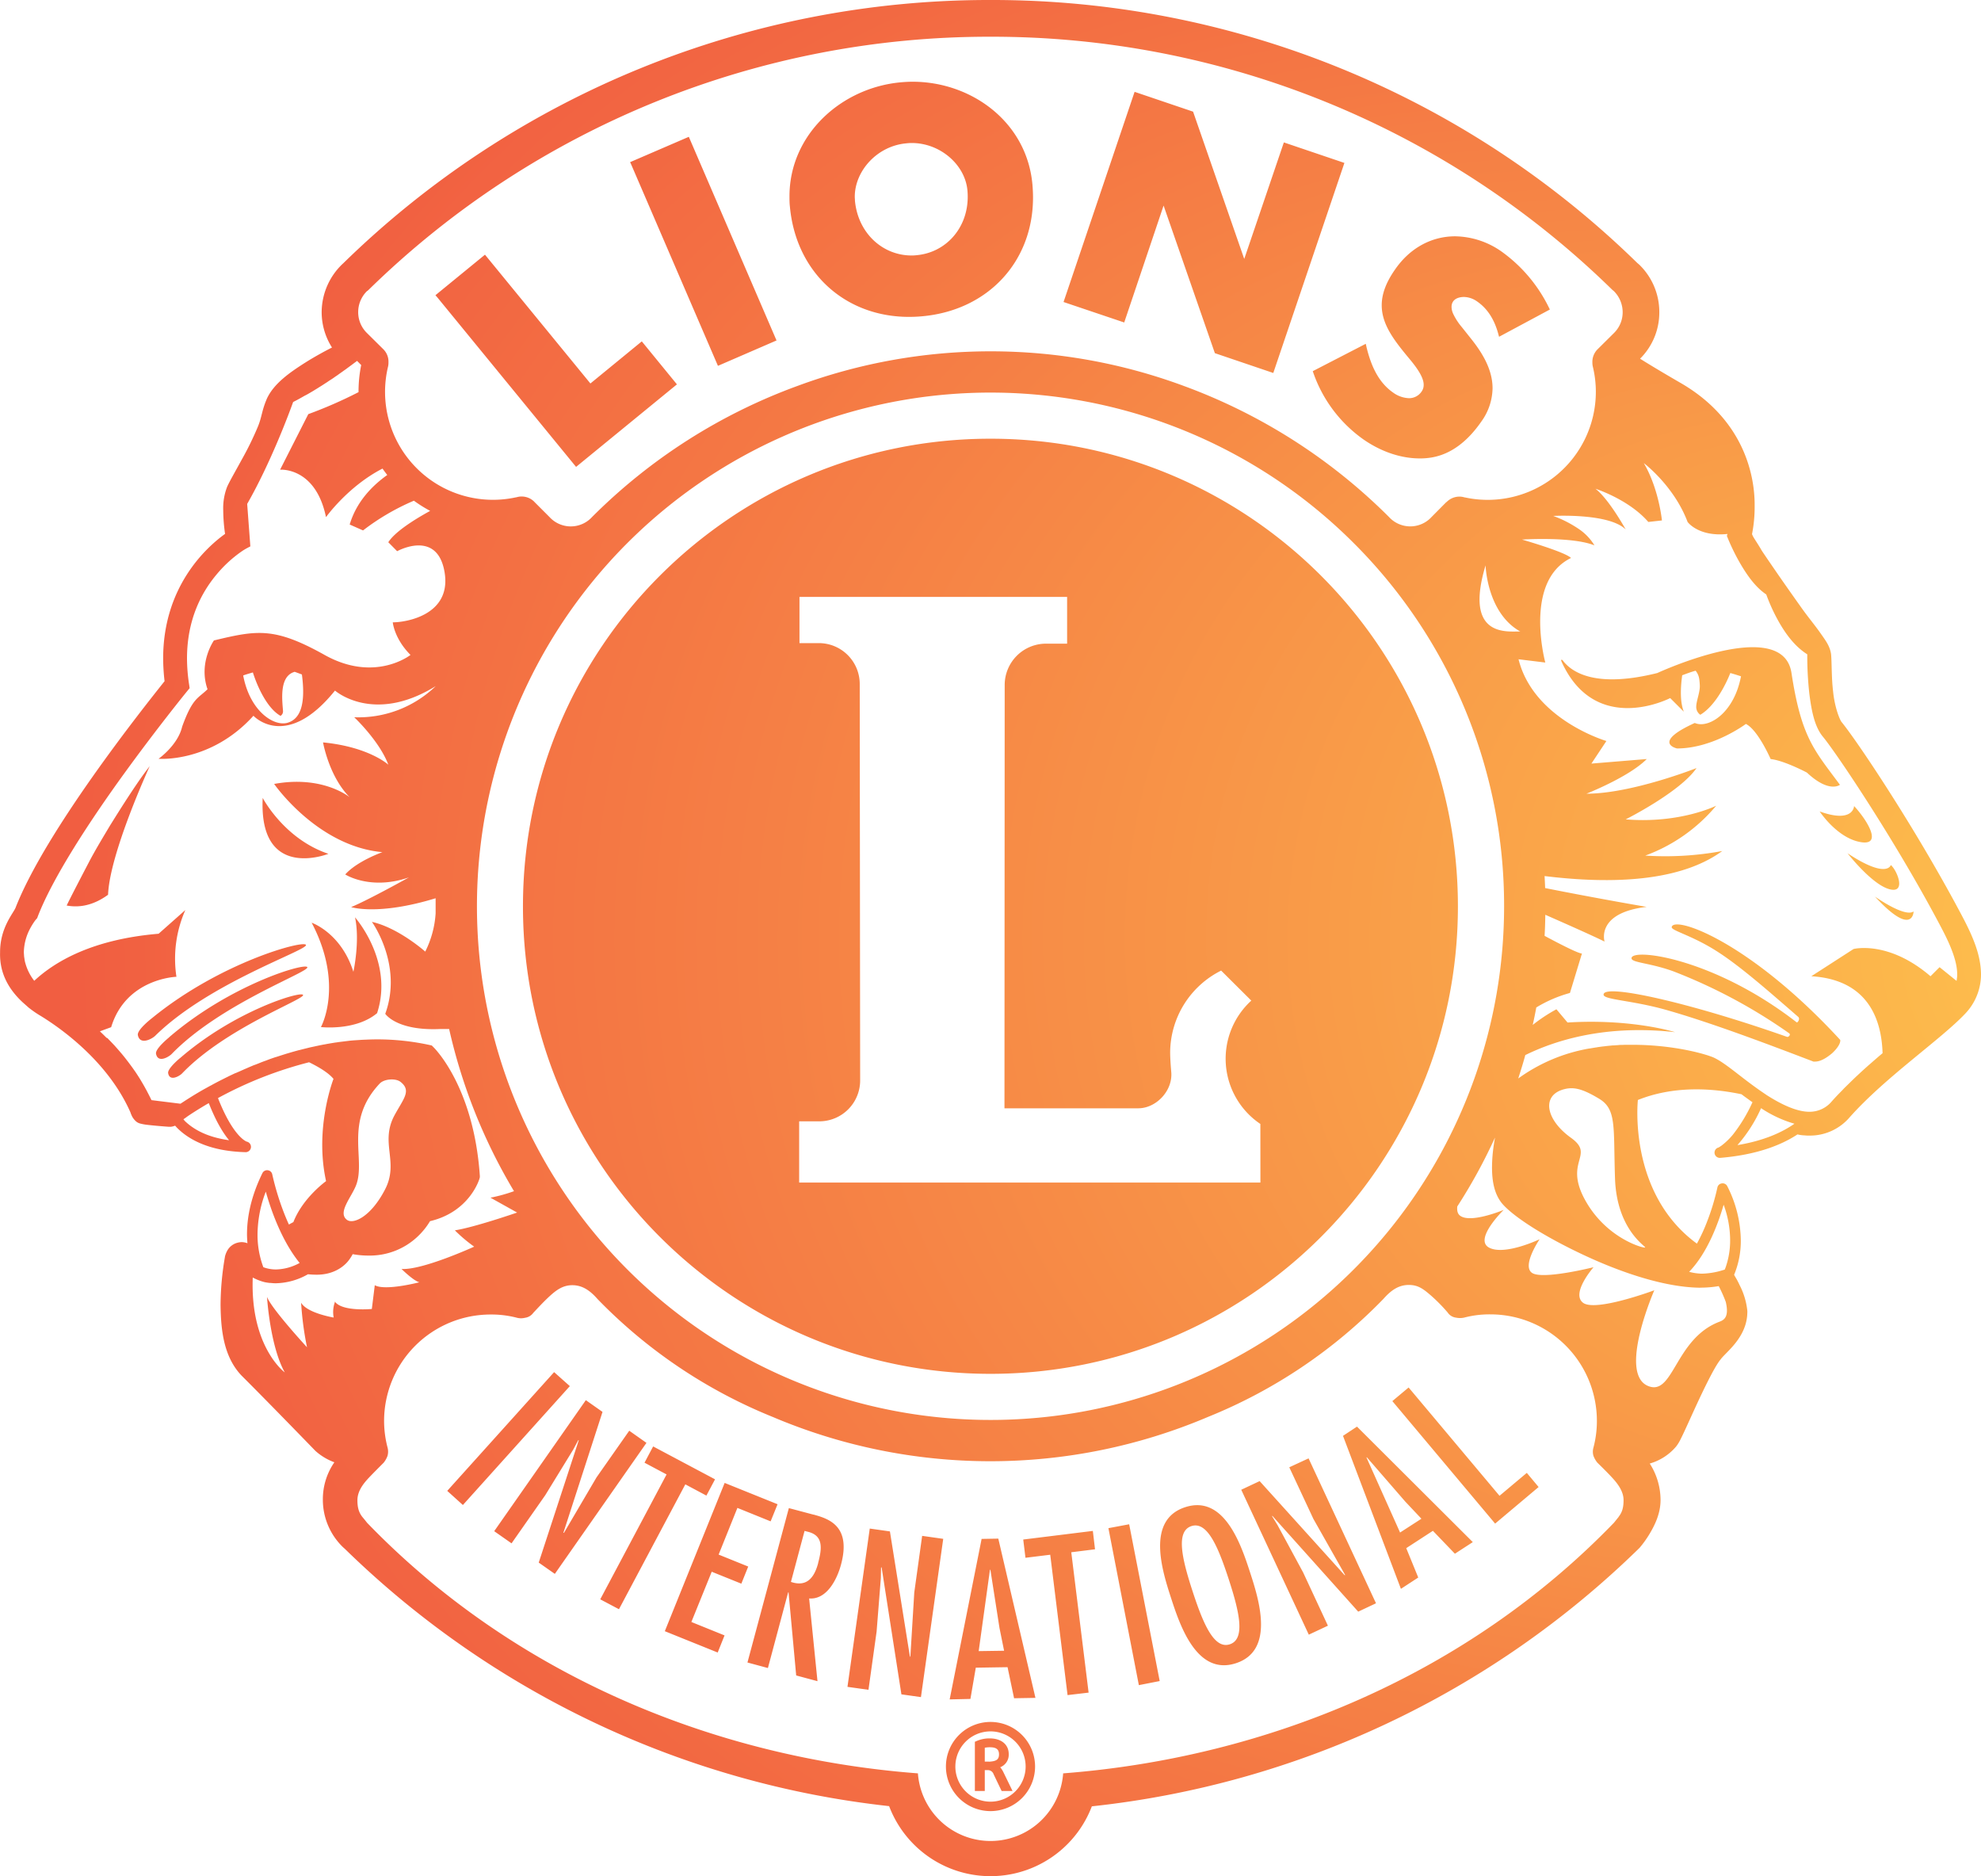 <svg xmlns="http://www.w3.org/2000/svg" xmlns:xlink="http://www.w3.org/1999/xlink" viewBox="0 0 800 757.51"><defs><style>.cls-1{fill:url(#radial-gradient);}</style><radialGradient id="radial-gradient" cx="400" cy="378.75" fx="944.437" r="544.44" gradientUnits="userSpaceOnUse"><stop offset="0" stop-color="#ffcd4e"/><stop offset="0.84" stop-color="#f15e41"/></radialGradient></defs><g id="Layer_2" data-name="Layer 2"><g id="Layer_1-2" data-name="Layer 1"><path class="cls-1" d="M763.58,349.25s-1.43,5.84-17.46-4.72c0,0,9.69,12.48,16.8,14.46s3.21-7.6.66-9.74m-14.83-23.8s-.22,7.11-13.9,2.17c0,0,6.71,10.28,15.91,12.26,9.94,2.14,3.42-8.58-2-14.43M743,316.82c-10.36-14-15.54-19-19.53-45.08-3.54-23.47-54.2,0-54.2,0-24.91,6.2-34.53-.28-38.15-5.05,0-.14-1.06-.86-.49.49,13.77,30.33,43.85,14.67,43.85,14.67l5.51,5.5c-1.28-3.2-1.57-8-.66-14.71,1.15-.41,3.17-1.23,5.43-1.84,1.35,1.8,1.51,3,1.68,5.8S685,283,685,285.38a3.82,3.82,0,0,0,1.65,3.21c5.75-3.42,10.06-11.67,12.12-16.85,1.48.41,2.91.86,4.31,1.32-2.74,14.42-12.4,20.66-17.91,19.11l-.78-.26c-17.59,8-7.16,10.28-7.16,10.28,14.63,0,27.82-9.9,27.82-9.9,4.89,2.42,10,14.18,10,14.18,5.47.58,14.64,5.46,14.64,5.46,9.12,8.55,13.4,4.89,13.4,4.89M123.57,381.55c-.42-2.22-34.36,6.83-62.07,29.43,0,0-6.22,4.75-5.83,6.94.83,4.23,5.8,1.52,7.06.23,21.62-21.26,61.24-34.37,60.84-36.6M520.66,592.42l9.74,20.85,12.77,22.55-.08.25L508.69,598l-7.43,3.49L528.54,660l7.72-3.62-10-21.49-10.32-19.08-2.22-3.62.08-.19,34.7,38.71,7.18-3.38-27.23-58.51Zm-476-259.49c-3.09,5.18-5.77,9.57-8.45,14.6l0,0c-2.83,5.42-7.37,14.1-9.29,18.08,5.09.94,10.74,0,16.72-4.35.66-16.85,16.82-51.9,16.82-51.9-4.6,5.74-11.51,16.68-15.82,23.62m28,94.27s-5,4.12-4.74,6c.57,3.57,4.59,1.23,5.63.15,17.48-18.25,49.19-29.78,48.87-31.65s-27.45,6.14-49.76,25.53M289.93,147.71l23.66-10.25L278.17,55.24,254.46,65.47l.49,1.06ZM469.9,83l20.71,59.59,23.59,8,28.72-84.81L518.47,57.5l-16,47.05L481.81,45.08l-23.62-8L429.5,121.94,454,130.2ZM367.07,127.94h.08c1.75,0,3.54-.08,5.34-.25,26.51-2.43,44.71-22.08,44.68-48,0-1.72-.09-3.54-.25-5.34C414.57,49.11,392.19,33,368.55,33c-1.6,0-3.2.09-4.85.24-24.05,2.22-44.88,21.13-44.88,46,0,1.35,0,2.75.17,4.18,2.46,26.68,22.34,44.52,48.08,44.52M366,57.87a19.93,19.93,0,0,1,2.13-.13h.05c11.59,0,21.57,8.84,22.5,19.11h0c.08.86.12,1.73.12,2.59,0,12.78-8.92,22.52-20.6,23.59a16.07,16.07,0,0,1-2.09.12c-11.56,0-21.58-8.88-22.85-22.07,0-.58-.07-1.1-.07-1.64,0-10.36,8.95-20.51,20.83-21.57m164.47,93a55.07,55.07,0,0,0,20.1,26.54c6.57,4.57,14.54,7.68,22.82,7.68a26.15,26.15,0,0,0,3-.15c9.71-.94,16.77-7.48,21.79-14.71a23.55,23.55,0,0,0,4.55-13.45c0-7.23-3.74-13.85-8.71-20.05l-3.69-4.64a24.53,24.53,0,0,1-3.54-5.47,6.83,6.83,0,0,1-.62-2.72c0-2.54,1.93-3.94,4.93-4a9.52,9.52,0,0,1,5.4,1.82c4.43,3.06,7,7.6,8.46,12.8l.4,1.45,20.51-11-.49-1a60.45,60.45,0,0,0-18.91-22.33,33.33,33.33,0,0,0-18.86-6.23c-9.33,0-18.21,4.55-24.36,13.55-3.66,5.27-5.28,9.91-5.28,14.27,0,7.6,4.77,13.89,10.65,21,2.4,2.85,6.37,7.66,6.29,11.19a4.45,4.45,0,0,1-.78,2.58,6.07,6.07,0,0,1-5.22,2.77,11.6,11.6,0,0,1-6.29-2.23c-6.11-4.23-9-11.09-10.77-18.28l-.32-1.45-21.41,11.05ZM232.64,188.51l40.73-33.32-14.19-17.36-20.75,17-42.58-52-20,16.36.77.89ZM757.18,362c15.4,16.68,15.6,6,15.6,6-3.6,2.54-15.6-6-15.6-6M800,393.3c-.08-7.52-3.08-14.7-7.08-22.4-18.16-34.56-42.28-70.88-49.36-79.56-1.18-2-2.75-6.77-3.28-12.08-.7-5.75-.49-11.6-.83-15.17-.49-3.32-2.26-5.54-4.26-8.42s-4.57-5.95-7.17-9.54c-3.77-5.29-7.8-11-11-15.66s-5.68-8.26-5.83-8.63c-1.53-2.63-3.05-4.72-3.42-5.63-.09-.2-.17-.37-.24-.54a56.75,56.75,0,0,0,1.06-11.2v-.34c.09-13.68-5.37-35.59-30.41-49.81-5.87-3.41-11.14-6.53-15.86-9.49a26.31,26.31,0,0,0,7.77-18.62V126A26.62,26.62,0,0,0,662,106.86l-.86-.74A372.57,372.57,0,0,0,400.2,0h-.37A373.05,373.05,0,0,0,138.57,106.35l-.29.26a27,27,0,0,0-8.38,19.31v.25a26.6,26.6,0,0,0,4.17,14.14c-3,1.52-6.93,3.66-10.79,6.09-6.3,4-12.62,8.42-15.45,14.45-2.14,4.94-2,7.2-3.61,11.23a127.33,127.33,0,0,1-6.67,13.63c-2.55,4.69-4.86,8.65-5.83,10.85a23.82,23.82,0,0,0-1.57,9.51,68,68,0,0,0,.74,9.49c-7.94,5.71-25,21.53-25,50.27a80.07,80.07,0,0,0,.57,9.2c-9,11.31-47.88,60.24-60.1,91.27-.74,2.22-6.32,8-6.33,18.13v.21C-.14,391,1.93,398,9.19,404.72l2.46,2.18.49.37a40.9,40.9,0,0,0,4.3,2.91c8.81,5.4,27.38,18.79,36.26,39a7.19,7.19,0,0,0,.38,1A7.09,7.09,0,0,0,55,452.82a4.12,4.12,0,0,0,1.6.81,20.52,20.52,0,0,0,3,.54c3.41.4,8.55.77,8.6.77H69a6.91,6.91,0,0,0,1.72-.45c.32.37.62.71,1,1.08,4.73,4.68,13.19,9.28,27.53,9.62h0a2.15,2.15,0,0,0,.41-4.25c-.66-.2-5.8-2.71-11.63-17.59a158.26,158.26,0,0,1,36.79-14.46c4.08,2,7.85,4.28,9.86,6.71,0,0-7.77,19.76-3,41.28,0,0-9.39,6.71-13.2,16.54-.6.32-1.23.65-1.8,1-.78-1.68-1.48-3.37-2.11-5a109.47,109.47,0,0,1-4.62-15.25,2.08,2.08,0,0,0-1.78-1.67A2.1,2.1,0,0,0,106,473.6c-4.68,9.5-6.25,17.9-6.25,24.7,0,1.32.09,2.51.17,3.66a6.77,6.77,0,0,0-2.34-.45,6.43,6.43,0,0,0-1.32.16A6.62,6.62,0,0,0,91.75,505a9.76,9.76,0,0,0-.91,2.36v.1A116.35,116.35,0,0,0,89.07,527c.14,9.29,1,20.46,8.39,28.31,10.77,10.72,29.88,30.46,29.92,30.49l.22.2a23.6,23.6,0,0,0,7.43,4.4,26.2,26.2,0,0,0-4.65,14.9v.23a26.65,26.65,0,0,0,8.1,19.12l.86.77A372.64,372.64,0,0,0,359.06,729.23a43.79,43.79,0,0,0,81.87.08,373,373,0,0,0,221-104.18l.2-.2a42.36,42.36,0,0,0,4.15-5.83c2.06-3.47,4.28-8.07,4.31-13.33a2.08,2.08,0,0,0,0-.29,27.39,27.39,0,0,0-4.36-14.57A21.83,21.83,0,0,0,676.91,584a16.74,16.74,0,0,0,1.72-2.8c1.89-3.71,4.77-10.4,7.89-17s6.42-13.11,8.34-15.35c2-2.85,10.53-8.73,10.77-18.73a6.64,6.64,0,0,0,0-.94,29.18,29.18,0,0,0-3.11-10.31,30.91,30.91,0,0,0-1.86-3.49c-.12-.25-.25-.46-.37-.66a35.62,35.62,0,0,0,2.71-14,49.26,49.26,0,0,0-5.46-21.79,2.08,2.08,0,0,0-2.19-1.13,2.06,2.06,0,0,0-1.8,1.64,92.37,92.37,0,0,1-4,13.36,71.41,71.41,0,0,1-4.28,9.32c-28-20.43-23.83-58-23.83-58,14.38-5.76,29.68-4.85,41.85-2.31.94.74,1.92,1.43,2.91,2.14a16.46,16.46,0,0,0,1.52,1.06,63.21,63.21,0,0,1-7.89,13.08,27.81,27.81,0,0,1-4.61,4.45c-.53.35-.9.61-1.15.74a1,1,0,0,1-.29.1,2.12,2.12,0,0,0,.78,4.11h.17c14.59-1.23,24.5-5.08,31.16-9.47a13.64,13.64,0,0,0,2.83.39,13.93,13.93,0,0,0,1.94.09h.23a21.11,21.11,0,0,0,16.08-7.4c14.46-16.28,37-31.52,46.81-42A22.94,22.94,0,0,0,800,393.42v-.12ZM148.34,117.49l.57-.52A358.14,358.14,0,0,1,399.83,14.83h.37A358,358,0,0,1,651.09,117l.63.52a12.06,12.06,0,0,1,3.57,8.51,11.74,11.74,0,0,1-3.54,8.46l-6.69,6.63a7.2,7.2,0,0,0-2,5.22,7.36,7.36,0,0,0,.17,1.64l0,0a43,43,0,0,1,1.23,10.28,43.66,43.66,0,0,1-52.9,42.57h-.11l-.29-.08a6.25,6.25,0,0,0-1.77-.24,7.26,7.26,0,0,0-5.22,2.21l-.09,0-5.95,6a11.64,11.64,0,0,1-17.22,0A228.67,228.67,0,0,0,478,155.8a224.66,224.66,0,0,0-155.89,0,227.47,227.47,0,0,0-83,52.93,11.64,11.64,0,0,1-17.22,0l-6-6-.12-.14a7.15,7.15,0,0,0-5.18-2.12,6.15,6.15,0,0,0-1.77.24l-.33.08h-.09a43.58,43.58,0,0,1-51.67-52.85v0a7.36,7.36,0,0,0,.15-1.64,7.07,7.07,0,0,0-2-5.22l-6.7-6.63a11.73,11.73,0,0,1-3.53-8.46,11.89,11.89,0,0,1,3.61-8.51M599.93,228.26s.49,19.15,14,26.71c-5-.13-22.88,2.72-14-26.71m7.48,137.67a207.4,207.4,0,1,1-60.75-146.68,206.66,206.66,0,0,1,60.75,146.68M92.53,460.37c-9.29-1.28-14.67-4.65-17.92-7.8-.28-.34-.25-.34-.54-.66l1.2-.83c0-.05,2.14-1.55,6.17-4,.86-.52,1.82-1.11,2.88-1.69,2.91,7.42,5.78,12.09,8.21,15m14.79,20.68c2.06,7.34,6.37,19.85,13.69,28.85a20.73,20.73,0,0,1-9.61,2.63,14.74,14.74,0,0,1-5.05-.91A37,37,0,0,1,104,498.3a49,49,0,0,1,3.37-17.25m28,44.34a11.87,11.87,0,0,0-.62,6.57s-10.77-1.77-13.15-6a128.64,128.64,0,0,0,2.38,18s-14.36-15.56-16.15-20.34c0,0,1.18,19.73,7.17,30.5,0,0-14-10.25-12.93-38.31a21.23,21.23,0,0,0,4.79,1.86h0A20.5,20.5,0,0,0,109,518c.12,0,.24,0,.37,0a16.23,16.23,0,0,0,2.06.12,27.21,27.21,0,0,0,12.94-3.64,33.62,33.62,0,0,0,3.37.18c6.21.06,10.4-2.62,12.69-5.29a17.6,17.6,0,0,0,2-3,35.12,35.12,0,0,0,6.44.57,28.12,28.12,0,0,0,19.62-7.52,29,29,0,0,0,5.17-6.37c16-3.77,19.95-16.93,20-17.3l.12-.44v-.51c-2.45-36.11-18.46-51.77-18.83-52.1l-.57-.58-.77-.17a99.52,99.52,0,0,0-21.34-2.3c-1.65,0-3.29.06-4.94.13-.38,0-.77.05-1.19.05-1.6.12-3.21.19-4.76.35h-.05l-4.72.58c-.42.08-.8.13-1.19.17-1.52.25-3,.48-4.52.79h-.08c-1.52.28-3.05.62-4.52.94l-1.14.24c-1.45.37-2.89.71-4.29,1.08,0,0,0,0-.08,0-1.45.39-2.83.78-4.23,1.2-.37.11-.71.2-1.08.32-1.35.42-2.66.84-4,1.28-.06,0-.07,0-.09,0-1.36.46-2.68.91-3.94,1.42l-1,.35c-1.23.46-2.46,1-3.65,1.43h-.07c-1.21.51-2.39,1-3.59,1.54-.29.11-.57.23-.86.37-1.11.49-2.22,1-3.29,1.43,0,0,0,0-.06,0-1.1.54-2.16,1-3.19,1.54l-.76.37-2.78,1.4a.22.22,0,0,1-.15.08c-.91.49-1.8.94-2.65,1.43l-.72.37c-.74.41-1.48.83-2.14,1.18l-.25.14c-4.64,2.63-7.89,4.82-9.41,5.8l-11.71-1.45c-.62-1.32-1.28-2.55-1.94-3.83-.11-.24-.25-.44-.38-.69-.64-1.2-1.34-2.38-2-3.49-.12-.2-.26-.42-.37-.62-.7-1.11-1.42-2.23-2.14-3.27a1.4,1.4,0,0,1-.16-.22c-.77-1.11-1.56-2.17-2.37-3.24-.14-.18-.27-.38-.42-.54-.8-1.07-1.6-2.05-2.43-3.05-.12-.11-.2-.23-.29-.32-.82-1-1.68-1.93-2.51-2.88a.46.46,0,0,1-.17-.17c-.86-.92-1.77-1.85-2.63-2.74L43,419c-.86-.88-1.77-1.77-2.66-2.6l4.55-1.67c6-19.76,26.36-20.35,26.36-20.35a48.59,48.59,0,0,1,3.6-26.95L64.05,377c-26.61,2.23-41.8,11.14-50.22,19a20.34,20.34,0,0,1-3.59-7.13,5.44,5.44,0,0,1-.15-.54c-.06-.28-.12-.62-.17-.91s-.07-.52-.12-.81-.05-.42-.09-.65c0-.51-.08-1-.08-1.49a21.11,21.11,0,0,1,2.56-9.62A27.78,27.78,0,0,1,13.94,372c.46-.66.75-.91.71-.91l.37-.41.17-.48c6.09-15.91,21.27-39,34.89-57.79s25.68-33.59,25.73-33.62l.77-.94-.18-1.28a70.59,70.59,0,0,1-.88-10.72c0-15.88,6-26.88,12.09-34.08a50.94,50.94,0,0,1,8.25-7.88c1.15-.88,2.06-1.49,2.72-1.91l.89-.52,1.63-.86-1.28-17.14c9.39-16.41,16.84-36.33,18.56-41.15,1.65-.81,3.18-1.69,4.68-2.55.51-.23,1-.52,1.45-.77,1-.58,2-1.15,2.92-1.74.54-.32,1-.61,1.51-.94.86-.52,1.69-1.06,2.51-1.6.46-.29.92-.58,1.35-.9.83-.54,1.6-1,2.35-1.56.37-.26.79-.54,1.16-.78.77-.59,1.52-1.08,2.26-1.62.27-.2.55-.4.81-.57,1.83-1.35,3.45-2.54,4.82-3.57l1.66,1.68a54.31,54.31,0,0,0-1.07,10.82s0,.07,0,.12a179.06,179.06,0,0,1-20.29,8.88l-11.39,22.43s14.34-1.2,18.54,19.16c0,0,8.83-12.42,22.82-19.61.6.87,1.26,1.73,1.92,2.59-6.14,4.35-12.46,10.85-15.17,20l5.39,2.38a93.41,93.41,0,0,1,20.54-12,56,56,0,0,0,6.56,4.11c-6.81,3.74-14.24,8.51-16.9,12.66l3.57,3.62s16.16-9,19.14,8.38S164,251.27,158.62,251.27c0,0,.57,6.57,7.16,13.16,0,0-14.36,11.37-34.7,0s-27.33-10-44.69-5.85c0,0-6.35,9-2.58,19.7-3.89,3.81-6,3.41-10.24,15.08-1.75,7.55-9.54,13-9.54,13s21,1.77,38.32-17.37c0,0,13.16,14.37,32.93-10.17,0,0,15.52,13.77,40.68-1.8a44.93,44.93,0,0,1-32.91,12.57s10.18,9.57,13.77,19.16c0,0-7.77-7.19-26.36-9,0,0,2.39,13.77,10.77,22.15,0,0-10.77-9-30.52-5.38,0,0,17.37,25.15,43.71,27.54,0,0-10.19,3.6-15,9,0,0,10.16,6.57,25.73,1.18,0,0-16.14,9-23.34,12,0,0,10.77,3.57,34.11-3.57,0,1.11,0,2.22,0,3.32,0,.94,0,1.85,0,2.8a40,40,0,0,1-4.19,15.42s-10.77-9.59-21.54-12c0,0,12.59,17.34,5.39,37.11,0,0,4.48,6.94,22.14,6.15,1.4,0,2.6,0,3.66,0a222.87,222.87,0,0,0,26.19,65.47,64.58,64.58,0,0,1-9.5,2.63l10.76,6s-17.34,6-25.14,7.18a61.18,61.18,0,0,0,7.8,6.59s-20.94,9.57-29.34,9c0,0,4.79,4.77,7.2,5.38,0,0-13.77,3.59-18,1.19l-1.19,9.59s-12,1.18-14.95-3m18.12-88c1.83-1.94,6.45-2.22,8.39-.71,4.6,3.59,1.18,6.84-2.48,13.65-5.86,11.09,2,18.71-3.74,29.8s-12.86,14.22-15.42,12.25c-3.84-2.92,1.82-9.05,3.71-13.92,4.08-10.53-5-25.65,9.54-41.07M118.29,271.49l.69-.25c1.18.42,2.25.82,2.94,1.08,1.6,12.16-.66,18-5.83,19.51-5.51,1.57-15.17-4.68-17.88-19.11,1.23-.46,2.54-.81,3.91-1.23,1.75,5.59,5.72,14.48,11.17,17.54a2.13,2.13,0,0,0,1-2c-.31-4.23-1.5-13.28,4-15.54m535.4,340.94c-.46.57-1.48,1.82-1.85,2.31C592.78,675.89,512.18,709.63,429.34,716a29.4,29.4,0,0,1-58.65,0c-82.86-6.32-163.45-40.06-222.48-101.21-.36-.49-1.39-1.74-1.87-2.31-1.57-2-2-4.06-2-6.78,0-4.14,3.07-7.46,5.35-9.82s5.2-5.26,5.2-5.26a9.42,9.42,0,0,0,1.6-2.8,6.41,6.41,0,0,0,.05-3.25,42.52,42.52,0,0,1-1.43-10.72,43,43,0,0,1,43-43.11,40.65,40.65,0,0,1,10.7,1.32,6.48,6.48,0,0,0,3.2,0,4.93,4.93,0,0,0,3.4-2.06c.58-.57,3.66-4,6.42-6.54s5.43-4.56,9.29-4.56c4.31,0,7.4,2.42,10.23,5.64A206,206,0,0,0,312,572.07a224.89,224.89,0,0,0,175.87,0,206.07,206.07,0,0,0,70.8-47.63c2.85-3.22,5.93-5.64,10.25-5.64,3.85,0,5.94,1.65,9.28,4.56a68.21,68.21,0,0,1,6.4,6.54A4.76,4.76,0,0,0,588,532a7.91,7.91,0,0,0,3.23,0,40.06,40.06,0,0,1,10.65-1.32,43,43,0,0,1,43,43.11,41.62,41.62,0,0,1-1.4,10.72,6,6,0,0,0,0,3.25,9.66,9.66,0,0,0,1.6,2.8s3.21,3.12,5.23,5.26,5.34,5.68,5.34,9.82c0,2.72-.4,4.77-2,6.78m42.42-126a41.64,41.64,0,0,1,2.62,14.31,32.8,32.8,0,0,1-1.85,11.06c-.12.28-.2.52-.34.82l-1.92.57a31.14,31.14,0,0,1-7.36,1.07,22,22,0,0,1-5.09-.75c7.48-7.71,11.83-19.8,13.94-27.08m-9.34,33.47a43.31,43.31,0,0,0,7.36-.62,57.81,57.81,0,0,1,2.84,6.37c1.63,6.94-1.37,7.51-3.06,8.21-17.54,7.07-18.11,30-28.34,25.73-12.17-5.06,2.54-38.63,2.54-38.63S644.32,529.8,639.3,526s4.23-14.36,4.23-14.36-20.66,5.19-24.86,2.28,3.08-13.57,3.08-13.57-14.14,6.74-20.42,3.37,5.91-15.22,5.91-15.22-13.48,5.65-17.67,2.28c-1-.79-1.23-2.11-1.07-3.66a217.68,217.68,0,0,0,15.21-27.77v.15c-.16.86-.33,1.77-.44,2.66a62.08,62.08,0,0,0-.74,9.14c0,5.57.89,11,4.34,14.93,5,5.58,17.85,13.58,33.13,20.69s32.71,12.91,46.77,13m-22.4-16.24c-.45.42-15.74-3.58-24.33-19.32s4.31-17.83-5.66-25-11.8-16.58-3.59-19.33c4.28-1.4,7.85-.71,15,3.59s5.71,11.41,6.41,32.17,12.57,27.45,12.16,27.86m37.28-41.31a59,59,0,0,0,9.54-14.91,48.72,48.72,0,0,0,13.48,6.28c-5,3.49-12.25,6.83-23,8.63m88.64-67.61,0,0a13,13,0,0,1-.17,1.31l-6.86-5.54-3.66,3.66c-17.05-14.63-31.07-11-31.07-11l-17.06,11c23.11,1.4,28.37,17.71,28.77,31.06l-.08.08c-1.69,1.4-3.37,2.88-5.06,4.36-.17.16-.37.29-.52.44-1.57,1.4-3.14,2.82-4.65,4.25-.12.12-.29.24-.41.37-1.56,1.48-3,2.92-4.53,4.4-.32.32-.66.66-.94,1-1.49,1.48-2.95,3-4.32,4.56a11.63,11.63,0,0,1-9.08,4.2c-5,0-11.17-2.88-17.14-6.69-1.35-.93-2.75-1.85-4.06-2.81-7.23-5.13-13.2-10.6-17.76-12.54-4.92-1.92-17.38-5-32.43-5-.94,0-1.93,0-2.88,0-.44,0-.89.05-1.4.05s-1,0-1.46.07l-1.91.13c-.32,0-.65,0-1,.07-.74.05-1.48.14-2.22.22-.21.05-.46.05-.71.09-.81.08-1.64.2-2.46.32a3,3,0,0,0-.41.08c-.91.12-1.85.29-2.76.45h-.17a69.06,69.06,0,0,0-28.77,12.12c1-3.12,2-6.28,2.85-9.45,12.37-6.07,32.6-12.37,60.49-9.25,0,0-17.29-5.5-43.43-3.9l-4.49-5.34a64.84,64.84,0,0,0-9.57,6.32c.53-2.34,1-4.68,1.44-7.06A53.42,53.42,0,0,1,634,400.91L638.84,385c-1.46-.12-7.09-2.86-15.08-7.15.17-2.83.25-5.67.29-8.51,11.07,4.86,20.27,9,23.93,10.82,0,0-3.66-11.59,17-14,0,0-19.11-3.25-41-7.6-.05-1.6-.14-3.25-.22-4.85,27.5,3.37,54.84,2.22,71.76-10.11a126.21,126.21,0,0,1-31.11,1.85,67.58,67.58,0,0,0,28.65-20.14s-14.6,7.32-36.54,5.51c0,0,21.94-11,28.6-20.71,0,0-26.17,10.35-44.46,10.35,0,0,17.09-6.69,24.37-14l-22.36,1.84,6.05-9.12s-29.39-8.59-35.48-33l10.81,1.32s-8.95-32.8,10.39-42.22c-2.46-2.46-19.8-7.43-19.8-7.43s20.11-1.32,29.26,2.34a21.45,21.45,0,0,0-6.15-6.49,47.25,47.25,0,0,0-10.49-5.39s22.57-1.23,29.26,5.48c0,0-6.69-12.17-12.2-16.45,0,0,13.43,4.28,21.33,13.4l5.5-.61s-1.23-12.79-7.32-23.15c0,0,12.17,9.13,17.68,23.76,0,0,4.35,6.08,16.11,4.85l-.25.78.37.91a86.37,86.37,0,0,0,4.6,9.48c2.71,4.74,6.25,10.12,10.94,13.25a73.4,73.4,0,0,0,4.28,9.61c2.78,5.17,6.69,11.05,12.28,14.56v.32a137.59,137.59,0,0,0,.86,15.77c.83,6.45,2,12.88,5.31,17,5.75,6.89,30.57,44,48.37,78.07,3.77,7.2,6,13.25,6,17.95a12.92,12.92,0,0,1-.05,1.4M400,177.13c-104.27,0-188.81,84.53-188.81,188.8S295.76,554.69,400,554.69s188.76-84.5,188.76-188.76S504.26,177.13,400,177.13M509,477.46H322.73V452.74H331a16.5,16.5,0,0,0,16.36-16.65l-.17-159.92a16.51,16.51,0,0,0-16.51-16.51h-7.82V241H430.94v18.88h-8.63a16.69,16.69,0,0,0-16.58,16.68l-.09,170.92h54c7.31,0,14-7.12,13.36-14.6-.2-2.26-.45-5.63-.45-8a37.17,37.17,0,0,1,20.59-33L505.32,404a31.75,31.75,0,0,0,3.66,49.8ZM68.33,418.81S62.7,423.34,63,425.4c.71,4,5.15,1.35,6.33.15,19.57-20.17,55.16-32.91,54.79-35s-30.8,6.75-55.81,28.23M605.56,603.93,568.85,560.2l-6.57,5.5,41.51,49.46,17.56-14.77-4.77-5.71ZM396.41,621.34l-12.9,64.8,8.38-.19,2.17-12.62,12.83-.2,2.63,12.54,8.63-.15-15-64.3Zm9.08,45.15-10.26.15,4.55-32.84.18,0,3.66,23.44Zm35.84-48.38-28.11,3.48.9,7.37,10-1.23,7,56.67,8.5-1-7-56.67,9.59-1.2ZM400,695.24a18,18,0,1,0,18,18,18,18,0,0,0-18-18m0,32.19a14.19,14.19,0,1,1,14.19-14.18A14.21,14.21,0,0,1,400,727.43m78.63-118.9c-15.82,5.13-9.31,25.6-5.71,36.69s10.4,31.45,26.19,26.31,9.32-25.6,5.71-36.69-10.39-31.45-26.19-26.31m18,55.36c-6.4,2.09-10.8-8.47-15.05-21.5s-6.86-24.12-.44-26.22,10.84,8.48,15.08,21.5,6.86,24.13.41,26.22M106.09,322.16c-1.68,33.83,26.53,22.57,26.53,22.57-17.9-6-26.53-22.57-26.53-22.57M542.35,579.73l23.39,61.77,7-4.57-4.85-11.86,10.77-7,8.88,9.25,7.23-4.69L548,576ZM552,588.4l15.49,17.86,6.53,6.93-8.62,5.57-13.57-30.3ZM447.62,617l12.29,63.38,8.42-1.65L456,615.43Zm-43.73,96.54a5.4,5.4,0,0,0,3.47-5.34c0-3.74-2.85-6.28-7.62-6.32a13,13,0,0,0-5.71,1.23l-.34.12v19.89h4v-8.43h1.1a2.46,2.46,0,0,1,2.48,1.7l3.23,6.73h4.4l-3.74-7.69a9.32,9.32,0,0,0-1.23-1.89m-4.59-2.29h-1.65v-5.59a9.51,9.51,0,0,1,2.09-.2c2.8,0,3.63,1.07,3.66,2.83,0,2.19-1.15,2.84-4.1,3m275.76-337c-.29,1.4,7.43,3.12,17.25,9.17,9.51,5.86,20.93,15.89,33.71,27,1.14.82-.17,2.59-.49,2.32-33.82-26.27-67.07-30.16-66.7-25.82.15,1.77,7.68,1.81,17.14,5.31a217,217,0,0,1,46.43,24.86c.94.61-.16,1.63-.73,1.52-39.13-13.81-74.55-21.78-74.12-17,.17,2,11.28,2.2,24.91,6,18.88,5.31,43.57,14.76,59.93,21,.49-.15,2.71.61,7.48-3.43,3.78-3.56,3.24-5.35,3.24-5.35-36.83-40-67.14-50.27-68.05-45.58M223.77,554l-43.16,47.94,6.32,5.71,43.19-48Zm30.34,23.66-13.22,18.85-13.14,22.37-.24,0,15.81-48.82-6.74-4.74-37,52.9,7,4.91,13.6-19.42,11.34-18.48,2-3.74.21,0-16.17,49.41,6.5,4.56,37-52.9ZM142.71,392.35c-5-15.77-16.85-19.8-16.85-19.8,13.2,25.1,3.74,42.13,3.74,42.13s14,1.64,22.68-5.61c6.86-20.95-8.91-38.69-8.91-38.69,2.07,9.6-.66,22-.66,22M369.22,642.93l-1.58,25.88-.17.14-8.09-50.64-8.14-1.15-9,63.91,8.48,1.19L354,658.79l1.72-21.66.08-4.18.22-.18,8,51.33,7.89,1.11,9-63.9-8.51-1.2Zm-40.75-31.4-9.9-2.63-16.72,62.34,8.26,2.23,8.17-30.54.17,0,3.08,33.54,8.6,2.31-3.37-33.4c7.21.55,11.34-7.89,12.89-13.74,4.19-15.67-5.13-18.48-11.18-20.14m1.94,19.6c-1.68,6.29-4.88,9.68-11,7.6l5.5-20.59,1.31.34c6.34,1.51,5.76,6.69,4.16,12.65m-31,8.31,2.78-6.91-11.95-4.83,7.58-18.85,13.42,5.43,2.8-6.91-21.37-8.61L268.48,658.6l21.35,8.61,2.77-6.91-13.4-5.42,8.22-20.29Zm-14.11-35.56,3.49-6.57-25-13.28-3.48,6.57,8.91,4.74-26.79,50.42,7.56,4,26.8-50.42Z"/></g></g></svg>